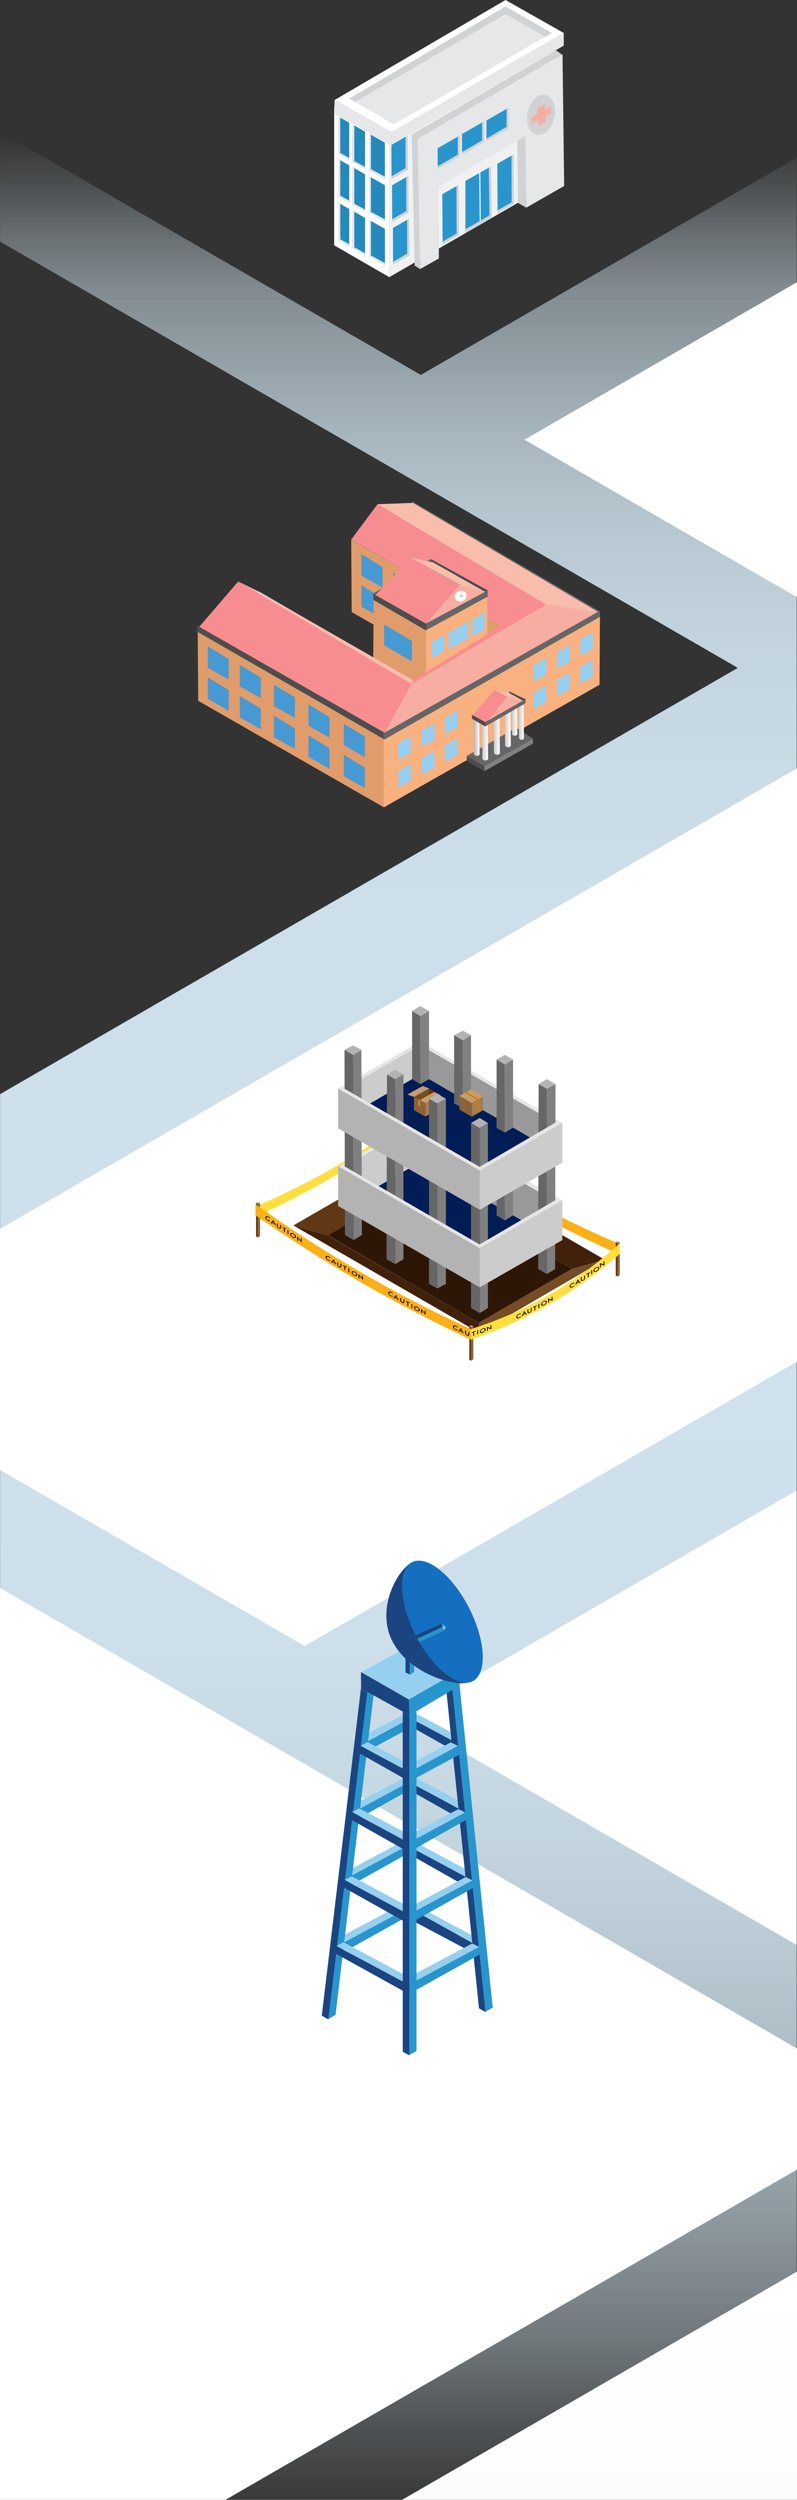 <svg xmlns="http://www.w3.org/2000/svg" xmlns:xlink="http://www.w3.org/1999/xlink" viewBox="0 0 750.08 2350.61"><rect x="0" y="0" width="750.08" height="2350.61" fill="#333333" stroke="none"/><defs><style>.cls-1{fill:url(#linear-gradient);}.cls-2{fill:#fff;}.cls-3{fill:#96cff0;}.cls-4{fill:#e09c6b;}.cls-5{fill:#2895cd;}.cls-6{fill:#f88d91;}.cls-7{fill:#666;}.cls-8{fill:#f8bdab;}.cls-9{fill:#4699d3;}.cls-10{fill:#1b4581;}.cls-11{fill:#f9b180;}.cls-12{fill:#4d4d4d;}.cls-13{fill:#f8ada3;}.cls-14{fill:url(#linear-gradient-2);}.cls-15{fill:url(#linear-gradient-3);}.cls-16{fill:url(#linear-gradient-4);}.cls-17{fill:url(#linear-gradient-5);}.cls-18{fill:url(#linear-gradient-6);}.cls-19{fill:url(#linear-gradient-7);}.cls-20{fill:gray;}.cls-21{fill:#2589bc;}.cls-22{fill:#f1f1f2;}.cls-23,.cls-26{fill:#2896cd;}.cls-24{fill:#d0d2d3;}.cls-25{fill:#e6e7e8;}.cls-26{stroke:#fff;}.cls-26,.cls-42{stroke-miterlimit:10;}.cls-27,.cls-41{fill:#fcb017;}.cls-28{fill:#ffdf3f;}.cls-29{fill:#603813;}.cls-30{fill:#8c6239;}.cls-31{fill:#c69c6d;}.cls-32{fill:#2e1606;}.cls-33{fill:#42210b;}.cls-34{fill:#754c24;}.cls-35{fill:#e6e6e6;}.cls-36{fill:#ccc;}.cls-37{fill:#999;}.cls-38{fill:#b3b3b3;}.cls-39{fill:#001d55;}.cls-40{fill:#a67c52;}.cls-41{opacity:0.68;}.cls-42{fill:none;stroke:#000;}.cls-43{fill:url(#radial-gradient);}.cls-44{fill:url(#linear-gradient-8);}</style><linearGradient id="linear-gradient" x1="374.93" y1="127.23" x2="374.93" y2="2484.68" gradientUnits="userSpaceOnUse"><stop offset="0" stop-color="#cee1ec" stop-opacity="0"/><stop offset="0.02" stop-color="#cee1ec" stop-opacity="0.16"/><stop offset="0.04" stop-color="#cee1ec" stop-opacity="0.34"/><stop offset="0.06" stop-color="#cee1ec" stop-opacity="0.5"/><stop offset="0.09" stop-color="#cee1ec" stop-opacity="0.63"/><stop offset="0.12" stop-color="#cee1ec" stop-opacity="0.75"/><stop offset="0.15" stop-color="#cee1ec" stop-opacity="0.84"/><stop offset="0.19" stop-color="#cee1ec" stop-opacity="0.91"/><stop offset="0.24" stop-color="#cee1ec" stop-opacity="0.96"/><stop offset="0.31" stop-color="#cee1ec" stop-opacity="0.99"/><stop offset="0.5" stop-color="#cee1ec"/><stop offset="0.6" stop-color="#cee1ec" stop-opacity="0.99"/><stop offset="0.66" stop-color="#cee1ec" stop-opacity="0.95"/><stop offset="0.71" stop-color="#cee1ec" stop-opacity="0.89"/><stop offset="0.76" stop-color="#cee1ec" stop-opacity="0.8"/><stop offset="0.8" stop-color="#cee1ec" stop-opacity="0.69"/><stop offset="0.84" stop-color="#cee1ec" stop-opacity="0.55"/><stop offset="0.88" stop-color="#cee1ec" stop-opacity="0.39"/><stop offset="0.91" stop-color="#cee1ec" stop-opacity="0.2"/><stop offset="0.95" stop-color="#cee1ec" stop-opacity="0"/></linearGradient><linearGradient id="linear-gradient-2" x1="470.46" y1="689.29" x2="464.73" y2="689.29" gradientUnits="userSpaceOnUse"><stop offset="0" stop-color="#fff"/><stop offset="1" stop-color="#ccc" stop-opacity="0.99"/></linearGradient><linearGradient id="linear-gradient-3" x1="459.42" y1="695.17" x2="453.84" y2="695.17" xlink:href="#linear-gradient-2"/><linearGradient id="linear-gradient-4" x1="451.37" y1="690.8" x2="445.8" y2="690.8" gradientUnits="userSpaceOnUse"><stop offset="0" stop-color="#fff"/><stop offset="1" stop-color="#b3b3b3" stop-opacity="0.99"/></linearGradient><linearGradient id="linear-gradient-5" x1="480.77" y1="682.67" x2="475.2" y2="682.67" xlink:href="#linear-gradient-2"/><linearGradient id="linear-gradient-6" x1="486.88" y1="674.22" x2="481.78" y2="674.22" xlink:href="#linear-gradient-2"/><linearGradient id="linear-gradient-7" x1="493.08" y1="676.15" x2="488.36" y2="676.15" xlink:href="#linear-gradient-2"/><radialGradient id="radial-gradient" cx="416.24" cy="1524.92" fx="359.62" fy="1574.092" r="74.99" gradientTransform="translate(737.66 -22.76) rotate(27)" gradientUnits="userSpaceOnUse"><stop offset="0.28" stop-color="#96cff0"/><stop offset="0.71" stop-color="#146fc1"/></radialGradient><linearGradient id="linear-gradient-8" x1="375.04" y1="2135.97" x2="375.04" y2="2613.61" gradientUnits="userSpaceOnUse"><stop offset="0" stop-color="#fff"/><stop offset="0.37" stop-color="#fff" stop-opacity="0.99"/><stop offset="0.51" stop-color="#fff" stop-opacity="0.97"/><stop offset="0.6" stop-color="#fff" stop-opacity="0.92"/><stop offset="0.68" stop-color="#fff" stop-opacity="0.85"/><stop offset="0.75" stop-color="#fff" stop-opacity="0.77"/><stop offset="0.8" stop-color="#fff" stop-opacity="0.66"/><stop offset="0.86" stop-color="#fff" stop-opacity="0.53"/><stop offset="0.91" stop-color="#fff" stop-opacity="0.39"/><stop offset="0.95" stop-color="#fff" stop-opacity="0.22"/><stop offset="0.99" stop-color="#fff" stop-opacity="0.04"/><stop offset="1" stop-color="#fff" stop-opacity="0"/></linearGradient></defs><title>Tracks_Background</title><g id="Layer_2" data-name="Layer 2"><g id="Layer_3" data-name="Layer 3"><polygon class="cls-1" points="396.03 352.53 0.09 123.93 0.09 227.17 694.37 628.01 0.09 1028.83 0.09 1166.89 0.09 2389.14 749.78 2389.14 749.78 148.28 396.03 352.53"/><polygon class="cls-2" points="750.09 722.45 0 1155.5 0 1382.21 286.79 1547.79 750.09 1280.33 750.09 722.45"/><polygon class="cls-3" points="414.03 564.76 384.65 580.91 367.57 572.93 396.79 556.66 414.03 564.76"/><polyline class="cls-4" points="505.76 675.73 330.99 575.55 330.54 507.56 506.45 607.91"/><polygon class="cls-5" points="563.66 643.89 564.62 576.39 505.17 608.35 504.42 676.05 563.66 643.89"/><polygon class="cls-3" points="388.58 472.89 330.56 507.38 506.45 608.03 564.3 576.37 388.58 472.89"/><polygon class="cls-6" points="476.41 590.9 330.55 507.33 355.31 474.06 513.94 568.46 476.41 590.9"/><polyline class="cls-7" points="564.71 579.9 388.19 475.99 387.81 471.35 564.23 574.65"/><polygon class="cls-8" points="564.23 576.2 388.58 472.89 355.31 474.06 513.94 568.46 564.23 576.2"/><polygon class="cls-9" points="359.95 581.73 340.22 570.51 340.22 550.39 359.95 562.39 359.95 581.73"/><polygon class="cls-9" points="359.95 552.52 340.22 541.3 340.22 521.18 359.95 533.17 359.95 552.52"/><polygon class="cls-9" points="390.13 599.2 370.4 587.98 370.4 567.86 390.13 579.86 390.13 599.2"/><polygon class="cls-9" points="390.13 569.98 370.4 558.76 370.4 538.65 390.13 550.64 390.13 569.98"/><polyline class="cls-4" points="399.58 699.72 351.08 669.88 351.58 560.03 401.23 590.03"/><polyline class="cls-10" points="457.11 667.5 407.56 636.89 407.56 529.84 458.43 558.07"/><polygon class="cls-11" points="458.75 667.56 458.58 558.01 401.23 589.71 399.52 699.72 458.75 667.56"/><polyline class="cls-12" points="458.63 561.34 405.63 531.39 405.63 525.72 459.02 555.15"/><polygon class="cls-7" points="405.63 531.39 405.63 525.59 351.08 558.22 351.46 564.41 405.63 531.39"/><polygon class="cls-6" points="432.5 549.95 387.06 524.42 351.93 561.1 401.18 589.9 432.5 549.95"/><polygon class="cls-8" points="407.48 528.77 387.06 524.42 432.71 549.95 458.82 557.76 407.48 528.77"/><polygon class="cls-13" points="457.84 556.47 399.8 588.19 432.69 549.89 457.84 556.47"/><polygon class="cls-7" points="459.02 560.96 459.02 555.15 400.6 586.49 400.99 592.68 459.02 560.96"/><polyline class="cls-12" points="400.99 592.87 351.46 564.11 351.46 558.44 401.37 586.68"/><ellipse class="cls-2" cx="433.56" cy="560.62" rx="5.61" ry="5.04" transform="translate(-207.26 257.93) rotate(-27)"/><path class="cls-7" d="M433.65,556.07l.2,4.65h-.39C433.53,559.17,433.59,557.62,433.65,556.07Z"/><path class="cls-7" d="M436.54,559.14,433.91,561a.46.46,0,0,1-.46-.31.24.24,0,0,1,.14-.25Z"/><g id="left_wing" data-name="left wing"><polyline class="cls-4" points="361.3 759.13 186.53 658.95 186.07 590.96 361.99 691.31"/><polygon class="cls-3" points="244.06 556.24 186.1 590.78 360.83 690.66 417.4 657.42 244.06 556.24"/><polygon class="cls-6" points="361.11 691.11 186.23 590.9 224.15 546.79 387.42 643.13 361.11 691.11"/><polygon class="cls-8" points="401.74 647 243.88 556.47 224.15 546.79 387.42 643.13 401.74 647"/></g><polyline class="cls-12" points="361.88 695.36 185.46 593.86 185.46 588.19 362.27 689.17"/><g id="front"><polygon class="cls-11" points="564.23 643.9 564.62 576.2 361.11 691.11 361.24 759.13 564.23 643.9"/><polygon class="cls-13" points="564.23 576.2 361.11 691.11 387.42 643.13 513.94 568.46 564.23 576.2"/></g><polygon class="cls-6" points="387.42 643.13 388.97 639.65 471.38 588.58 512.77 568.85 387.42 643.13"/><polygon class="cls-7" points="564.62 580.07 564.62 574.26 360.73 689.56 361.11 695.75 564.62 580.07"/><polygon class="cls-3" points="387.03 707.62 375.04 714.51 374.65 699.16 386.65 692.27 387.03 707.62"/><polygon class="cls-3" points="409.16 695.51 397.17 702.4 396.78 687.06 408.77 680.17 409.16 695.51"/><polygon class="cls-3" points="430.83 683.52 418.83 690.41 418.45 675.07 430.44 668.18 430.83 683.52"/><polygon class="cls-3" points="387.01 733.63 375.02 740.52 374.63 725.18 386.62 718.29 387.01 733.63"/><polygon class="cls-3" points="409.14 721.53 397.14 728.42 396.76 713.08 408.75 706.19 409.14 721.53"/><polygon class="cls-3" points="430.8 709.54 418.81 716.43 418.42 701.08 430.42 694.19 430.8 709.54"/><polygon class="cls-3" points="514.31 633.96 502.32 640.85 501.93 625.51 513.92 618.62 514.31 633.96"/><polygon class="cls-3" points="536.44 621.86 524.45 628.75 524.06 613.4 536.05 606.51 536.44 621.86"/><polygon class="cls-3" points="558.11 609.86 546.11 616.75 545.73 601.41 557.72 594.52 558.11 609.86"/><polygon class="cls-3" points="514.29 659.98 502.29 666.87 501.91 651.52 513.9 644.63 514.29 659.98"/><polygon class="cls-3" points="536.41 647.87 524.42 654.76 524.03 639.42 536.03 632.53 536.41 647.87"/><polygon class="cls-3" points="558.08 635.88 546.09 642.77 545.7 627.42 557.69 620.53 558.08 635.88"/><polygon class="cls-9" points="215.25 668.28 195.52 657.06 195.52 636.94 215.25 648.93 215.25 668.28"/><polygon class="cls-9" points="215.25 639.06 195.52 627.84 195.52 607.72 215.25 619.72 215.25 639.06"/><polygon class="cls-9" points="245.43 685.75 225.7 674.53 225.7 654.41 245.43 666.4 245.43 685.75"/><polygon class="cls-9" points="245.43 656.53 225.7 645.31 225.7 625.19 245.43 637.18 245.43 656.53"/><polygon class="cls-9" points="277.54 704.32 257.81 693.1 257.81 672.98 277.54 684.97 277.54 704.32"/><polygon class="cls-9" points="277.54 675.1 257.81 663.88 257.81 643.76 277.54 655.76 277.54 675.1"/><polygon class="cls-9" points="343.31 741.07 323.58 729.85 323.58 709.73 343.31 721.73 343.31 741.07"/><polygon class="cls-9" points="343.31 711.86 323.58 700.64 323.58 680.52 343.31 692.51 343.31 711.86"/><polygon class="cls-9" points="310.04 722.89 290.31 711.67 290.31 691.55 310.04 703.54 310.04 722.89"/><polygon class="cls-9" points="310.04 693.67 290.31 682.45 290.31 662.33 310.04 674.33 310.04 693.67"/><polygon class="cls-9" points="387.42 621.85 361.5 606.76 361.5 587.03 387.81 602.89 387.42 621.85"/><polygon class="cls-3" points="417.99 612.18 406.38 619.06 406.38 603.67 417.99 596.83 417.99 612.18"/><polygon class="cls-3" points="440.74 600.18 422.24 610.63 422.31 594.71 440.81 584.34 440.74 600.18"/><polygon class="cls-3" points="456.29 591.67 444.29 598.64 444.37 582.72 456.36 575.83 456.29 591.67"/><polygon class="cls-7" points="455.9 720.51 439.26 710.84 486.08 684.14 501.56 694.59 455.9 720.51"/><path class="cls-14" d="M470.46,707.92,470,670.63A1.88,1.88,0,0,0,468.5,669h0c-1.74-.58-3.77.29-3.77,1.61l.16,37.14a1.72,1.72,0,0,0,1.15,1.46l.33.16C468.12,710.21,470.48,709.35,470.46,707.92Z"/><path class="cls-15" d="M459.42,713.34,458.94,677a1.83,1.83,0,0,0-1.43-1.55h0c-1.69-.56-3.67.28-3.67,1.57l.16,36.22a1.68,1.68,0,0,0,1.11,1.43l.33.15C457.14,715.58,459.43,714.74,459.42,713.34Z"/><path class="cls-16" d="M451.37,709l-.48-36.37a1.83,1.83,0,0,0-1.42-1.55h0c-1.7-.56-3.68.28-3.67,1.57l.15,36.22a1.68,1.68,0,0,0,1.12,1.43l.32.15C449.09,711.21,451.39,710.37,451.37,709Z"/><path class="cls-17" d="M480.77,700.84l-.48-36.37a1.81,1.81,0,0,0-1.42-1.54h0c-1.69-.57-3.67.28-3.67,1.56l.15,36.22a1.73,1.73,0,0,0,1.12,1.44l.33.15C478.5,703.08,480.79,702.24,480.77,700.84Z"/><path class="cls-18" d="M486.88,690.22l-.44-32c0-.58-.51-1.1-1.3-1.36h0c-1.55-.5-3.36.25-3.36,1.38l.14,31.9a1.51,1.51,0,0,0,1,1.26l.3.13C484.8,692.19,486.9,691.45,486.88,690.22Z"/><path class="cls-19" d="M493.08,693.92l-.41-35.56a1.72,1.72,0,0,0-1.21-1.51h0c-1.43-.56-3.11.27-3.1,1.53l.13,35.41a1.63,1.63,0,0,0,.95,1.4l.27.15C491.15,696.11,493.09,695.29,493.08,693.92Z"/><ellipse class="cls-3" cx="479.42" cy="661.49" rx="3.7" ry="3.28" transform="translate(-220.96 240.92) rotate(-23.08)"/><polyline class="cls-12" points="494.47 661.3 479.25 653.83 479.25 650.14 494.59 657.54"/><polygon class="cls-6" points="477.7 655.32 465.29 648.55 444.69 672.91 456.96 681.25 477.7 655.32"/><polygon class="cls-8" points="478.81 651.37 465.29 648.55 477.84 655.33 493.68 659.75 478.81 651.37"/><polyline class="cls-12" points="456.83 683.18 444.16 675.81 444.16 672.13 457.09 679.16"/><polygon class="cls-13" points="493.68 659.36 457.73 679.5 477.48 655.1 493.68 659.36"/><polygon class="cls-7" points="494.47 661.3 494.47 657.54 456.58 679.04 456.83 683.05 494.47 661.3"/><polygon class="cls-12" points="439.26 710.84 439.26 715.48 455.9 725.15 455.9 720.51 439.26 710.84"/><polygon class="cls-20" points="455.9 720.51 455.9 725.15 501.56 699.23 501.56 694.59 455.9 720.51"/><polygon class="cls-2" points="314.51 100.9 366.37 130.84 366.37 260.6 314.51 230.66 314.51 100.9"/><polygon class="cls-21" points="318.61 109.58 328.67 115.45 328.61 150.61 318.55 144.75 318.61 109.58"/><polygon class="cls-21" points="331.79 117.03 343.62 123.86 343.48 159.06 331.65 152.24 331.79 117.03"/><polygon class="cls-21" points="347.43 125.69 362.22 134.08 362.25 168.32 347.45 159.93 347.43 125.69"/><polygon class="cls-21" points="318.65 149.68 328.71 155.55 328.64 190.71 318.59 184.85 318.65 149.68"/><polygon class="cls-21" points="331.83 157.14 343.66 163.96 343.51 199.16 331.69 192.34 331.83 157.14"/><polygon class="cls-21" points="347.46 165.79 362.26 174.18 362.29 208.42 347.49 200.03 347.46 165.79"/><polygon class="cls-21" points="318.65 190.71 328.71 196.58 328.64 231.74 318.59 225.88 318.65 190.71"/><polygon class="cls-21" points="331.83 198.17 343.66 205 343.51 240.19 331.69 233.37 331.83 198.17"/><polygon class="cls-21" points="347.46 206.82 362.26 215.21 362.29 249.45 347.49 241.06 347.46 206.82"/><polygon class="cls-22" points="366.37 130.84 521.94 41.02 522.93 170.2 366.37 260.6 366.37 130.84"/><polygon class="cls-23" points="368.33 133.9 383.49 125.26 383.65 159.54 368.49 168.32 368.33 133.9"/><polygon class="cls-23" points="368.98 174.21 384.14 165.57 384.31 199.85 369.14 208.63 368.98 174.21"/><polygon class="cls-23" points="369.8 214.34 384.96 205.7 385.12 239.98 369.96 248.76 369.8 214.34"/><polygon class="cls-24" points="387.79 126.49 523.38 47.24 528.82 51.36 393.04 130.72 387.79 126.49"/><polyline class="cls-24" points="387.46 126.31 390.27 249.81 395.35 252.98 393.2 130.02"/><polygon class="cls-25" points="495.26 195.28 530.95 174.86 529.4 51.02 393.63 130.38 395.35 252.98 413.01 243.07 412.63 175.51 494.54 127.83 495.26 195.28"/><polygon class="cls-25" points="347.43 125.69 349.08 126.63 349.08 159.06 347.45 159.93 347.43 125.69"/><polygon class="cls-25" points="347.43 165.79 349.08 166.73 349.08 199.16 347.45 200.03 347.43 165.79"/><polygon class="cls-25" points="347.43 206.82 349.08 207.76 349.08 240.19 347.45 241.06 347.43 206.82"/><polygon class="cls-25" points="331.79 198.17 333.45 199.13 333.45 232.48 331.69 233.37 331.79 198.17"/><polygon class="cls-25" points="331.79 157.22 333.45 158.19 333.45 191.53 331.69 192.42 331.79 157.22"/><polygon class="cls-25" points="331.79 117.03 333.45 118 333.45 151.35 331.69 152.24 331.79 117.03"/><polygon class="cls-25" points="318.61 149.69 320.27 150.66 320.27 184.01 318.51 184.89 318.61 149.69"/><polygon class="cls-25" points="318.61 190.71 320.27 191.68 320.27 225.03 318.51 225.91 318.61 190.71"/><polygon class="cls-25" points="318.55 109.51 320.21 110.47 320.21 143.82 318.45 144.71 318.55 109.51"/><polygon class="cls-25" points="333.45 232.48 331.69 233.37 343.51 240.19 343.51 238.13 333.45 232.48"/><polygon class="cls-25" points="333.45 191.45 331.69 192.34 343.51 199.16 343.51 197.1 333.45 191.45"/><polygon class="cls-25" points="333.45 151.35 331.69 152.24 343.51 159.06 343.51 157 333.45 151.35"/><polygon class="cls-25" points="349.05 240.19 347.43 241.06 362.26 249.45 362.26 247.29 349.05 240.19"/><polygon class="cls-25" points="349.05 199.16 347.43 200.03 362.26 208.42 362.26 206.26 349.05 199.16"/><polygon class="cls-25" points="349.08 159.06 347.46 159.93 362.29 168.32 362.29 166.16 349.08 159.06"/><polygon class="cls-25" points="320.21 143.82 318.45 144.71 328.61 150.61 328.61 148.52 320.21 143.82"/><polygon class="cls-25" points="320.29 183.94 318.53 184.83 328.69 190.73 328.69 188.64 320.29 183.94"/><polygon class="cls-25" points="320.27 224.96 318.51 225.84 328.67 231.74 328.67 229.65 320.27 224.96"/><polygon class="cls-24" points="383.49 125.26 381.69 126.28 381.69 158.07 383.65 159.54 383.49 125.26"/><polygon class="cls-24" points="384.14 165.57 382.34 166.6 382.34 198.39 384.31 199.85 384.14 165.57"/><polygon class="cls-24" points="384.96 205.7 383.16 206.73 383.16 238.52 385.12 239.98 384.96 205.7"/><polygon class="cls-24" points="382.34 198.39 368.98 206.1 369.14 208.63 384.31 199.85 382.34 198.39"/><polygon class="cls-24" points="383.16 238.52 369.8 246.23 369.96 248.76 385.12 239.98 383.16 238.52"/><polygon class="cls-24" points="381.69 158.07 368.33 165.79 368.49 168.32 383.65 159.54 381.69 158.07"/><polygon class="cls-23" points="416.26 182.6 431.42 173.97 431.71 221.06 416.55 229.84 416.26 182.6"/><line class="cls-24" x1="430.11" y1="188.99" x2="430.11" y2="220.78"/><polygon class="cls-24" points="429.74 219.6 416.38 227.31 416.55 229.84 431.71 221.06 429.74 219.6"/><polygon class="cls-24" points="431.38 173.99 429.58 175.01 429.74 219.6 431.71 221.06 431.38 173.99"/><polygon class="cls-23" points="468.04 153.97 483.2 145.33 483.41 191.61 468.25 200.39 468.04 153.97"/><polygon class="cls-24" points="481.52 190.18 468.24 197.84 468.25 200.39 483.41 191.61 481.52 190.18"/><polygon class="cls-24" points="483.16 145.35 481.36 146.37 481.52 190.18 483.41 191.61 483.16 145.35"/><polyline class="cls-23" points="438.02 170.13 461.92 156.58 462.59 204.24 438.02 218.54"/><line class="cls-26" x1="451.53" y1="161.97" x2="451.98" y2="208.29"/><polygon class="cls-24" points="460.64 202.58 437.99 215.6 438.02 218.54 462.59 204.24 460.64 202.58"/><polygon class="cls-24" points="461.92 156.58 460.02 157.6 460.64 202.58 462.59 204.24 461.92 156.58"/><polygon class="cls-24" points="494.54 127.83 486.75 132.36 487.6 190.87 495.26 195.28 494.54 127.83"/><ellipse class="cls-24" cx="509.21" cy="107.89" rx="19.17" ry="12.82" transform="translate(291.89 580.87) rotate(-77.29)"/><polygon class="cls-13" points="505.95 101.6 512.71 97.82 512.66 103.55 518.41 100.31 518.41 106.84 513.51 109.44 513.58 114.48 507.01 117.96 506.94 112.93 500.17 116.47 500.01 110.33 506.02 107.01 505.95 101.6"/><polyline class="cls-25" points="368.07 136.59 368.46 124.39 314.89 94.04 314.51 106.62"/><polygon class="cls-2" points="314.89 94.04 475.76 0 530.58 31.04 368.46 124.39 314.89 94.04"/><polyline class="cls-25" points="368.35 124.39 367.96 136.59 530.58 42.89 530.58 30.98 368.35 124.39"/><polygon class="cls-25" points="328.71 92.7 475.68 6.08 519.38 31.04 370.34 117.03 328.71 92.7"/><polygon class="cls-24" points="475.68 6.08 475.68 13.31 513.3 34.54 519.38 31.04 475.68 6.08"/><polygon class="cls-24" points="475.68 6.08 475.68 13.31 334.19 95.91 328.71 92.7 475.68 6.08"/><polygon class="cls-23" points="411.9 139.42 432.53 127.57 432.56 146.66 411.93 158.65 411.9 139.42"/><polyline class="cls-24" points="432.56 127.55 430.8 128.57 430.84 145.38 432.57 146.69"/><polygon class="cls-24" points="430.85 145.36 411.91 156.4 411.87 158.76 432.57 146.66 430.85 145.36"/><polygon class="cls-23" points="434.8 126.02 455.43 114.17 455.46 133.25 434.83 145.25 434.8 126.02"/><polyline class="cls-24" points="455.47 114.14 453.7 115.17 453.74 131.98 455.47 133.29"/><polygon class="cls-24" points="453.75 131.96 434.81 143 434.77 145.36 455.48 133.26 453.75 131.96"/><polygon class="cls-23" points="457.81 113.3 478.45 101.45 478.48 120.54 457.84 132.53 457.81 113.3"/><polyline class="cls-24" points="478.48 101.43 476.72 102.45 476.76 119.26 478.49 120.57"/><polygon class="cls-24" points="476.76 119.24 457.83 130.28 457.79 132.65 478.49 120.54 476.76 119.24"/><path class="cls-27" d="M583.32,1169.87a952.45,952.45,0,0,1-202.68-117.44v10.42c27.75,20.12,59.14,41,94.24,61.41a1124.29,1124.29,0,0,0,108.44,55.55Z"/><path class="cls-28" d="M381.59,1053.28A659.61,659.61,0,0,1,311,1099.63,659.38,659.38,0,0,1,241.42,1134v9.94c22.33-10.31,46.18-22.44,71-36.71,25.51-14.65,48.55-29.53,69.14-44Z"/><polyline class="cls-29" points="380.69 1082.69 378.79 1081.74 378.79 1050.29 380.64 1051.42"/><polygon class="cls-30" points="382.58 1081.27 382.58 1050.29 380.64 1051.42 380.69 1082.69 382.58 1081.27"/><polygon class="cls-31" points="382.58 1050.29 380.64 1051.42 378.79 1050.29 380.64 1049.17 382.58 1050.29"/><polygon class="cls-32" points="538.29 1193.1 395.58 1111 308.38 1161.63 450.6 1243.83 538.29 1193.1"/><polygon class="cls-33" points="450.6 1243.83 308.32 1161.72 276.08 1152.27 451.03 1253.28 450.6 1243.83"/><polygon class="cls-34" points="538.29 1193.1 450.6 1243.83 451.03 1253.28 569.24 1184.51 538.29 1193.1"/><polygon class="cls-29" points="394.72 1083.92 276.08 1152.27 308.32 1161.72 395.58 1111 394.72 1083.92"/><polygon class="cls-33" points="569.24 1184.51 394.72 1083.92 395.58 1111 538.29 1193.1 569.24 1184.51"/><polygon class="cls-35" points="525.89 1127.08 395.21 1052.41 395.21 1055.85 525.89 1130.94 525.89 1127.08"/><polygon class="cls-35" points="397.36 1051.42 321.27 1095.27 321.27 1098.7 396.93 1055.72 397.36 1051.42"/><polygon class="cls-35" points="318.26 1096.97 321.27 1098.7 321.27 1095.23 318.26 1096.97"/><polygon class="cls-35" points="529.33 1129.01 525.88 1131 525.88 1127.02 529.33 1129.01"/><polygon class="cls-35" points="525.83 1053.83 395.15 979.16 395.15 982.6 525.83 1057.69 525.83 1053.83"/><polygon class="cls-35" points="397.3 978.17 321.21 1022.02 321.21 1025.45 396.87 982.47 397.3 978.17"/><polygon class="cls-35" points="318.2 1023.72 321.21 1025.45 321.21 1021.98 318.2 1023.72"/><polygon class="cls-35" points="529.27 1055.76 525.82 1057.75 525.82 1053.77 529.27 1055.76"/><polygon class="cls-36" points="395.58 982.69 324.22 1023.74 324.22 1060.92 395.58 1019.44 395.58 982.69"/><polygon class="cls-36" points="395.58 1055.77 324.22 1097.03 324.22 1133.79 395.58 1093.16 395.58 1055.77"/><polygon class="cls-37" points="522.39 1055.55 395.58 982.9 395.58 1020.3 522.39 1092.94 522.39 1055.55"/><polygon class="cls-37" points="522.39 1129.48 395.58 1055.98 395.58 1093.37 522.39 1165.59 522.39 1129.48"/><polyline class="cls-7" points="396.01 1129.48 387.84 1124.75 387.84 950.66 395.58 955.39"/><polygon class="cls-20" points="403.75 1124.75 403.75 950.66 395.58 955.39 396.01 1129.48 403.75 1124.75"/><polygon class="cls-38" points="403.75 950.66 395.58 955.39 387.84 950.66 395.58 945.93 403.75 950.66"/><polyline class="cls-7" points="435.56 1152.27 427.39 1147.54 427.39 973.44 435.56 978.17"/><polygon class="cls-20" points="443.29 1147.54 443.29 973.44 435.56 978.17 435.56 1152.27 443.29 1147.54"/><polygon class="cls-38" points="443.29 973.44 435.56 978.17 427.39 973.44 435.56 969.14 443.29 973.44"/><polyline class="cls-7" points="475.1 1175.05 467.37 1170.75 467.37 996.23 475.1 1000.95"/><polygon class="cls-20" points="482.84 1170.32 482.84 996.23 475.1 1000.95 475.1 1175.05 482.84 1170.32"/><polygon class="cls-38" points="482.84 996.23 475.1 1000.95 467.37 996.23 475.1 991.93 482.84 996.23"/><polyline class="cls-7" points="514.65 1198.01 506.48 1193.28 506.91 1019.44 514.65 1023.74"/><polygon class="cls-20" points="522.39 1193.28 522.82 1019.44 514.65 1023.74 514.65 1198.01 522.39 1193.28"/><polygon class="cls-38" points="522.82 1019.44 514.65 1023.74 506.91 1019.44 514.65 1014.71 522.82 1019.44"/><polygon class="cls-39" points="522.82 1166.02 482.84 1142.81 475.1 1147.54 467.37 1142.81 467.37 1134.21 443.29 1120.03 435.56 1124.75 427.39 1120.03 427.39 1111 403.75 1097.24 395.58 1101.97 388.27 1096.81 324.22 1133.78 451.46 1207.29 522.82 1166.02"/><polygon class="cls-39" points="522.62 1083.65 482.84 1060.27 475.1 1065 467.37 1060.7 467.37 1051.25 443.29 1037.49 435.56 1042.22 427.39 1037.49 427.39 1028.46 403.75 1014.71 395.58 1019.44 387.84 1014.71 324.45 1051.42 451.69 1124.92 522.62 1083.65"/><polygon class="cls-29" points="414.49 1041.98 403.98 1035.87 403.98 1023.45 414.49 1029.75 414.49 1041.98"/><polygon class="cls-34" points="403.98 1035.68 389.65 1044.09 389.65 1031.47 403.98 1023.45 403.98 1035.68"/><polygon class="cls-30" points="400.35 1050.01 389.65 1043.9 389.65 1031.47 400.35 1037.4 400.35 1050.01"/><polygon class="cls-40" points="414.49 1041.98 400.35 1049.91 400.35 1037.49 414.49 1029.56 414.49 1041.98"/><polygon class="cls-31" points="403.98 1023.45 389.65 1031.47 383.35 1029.18 397.87 1021.16 403.98 1023.45"/><polygon class="cls-31" points="414.3 1029.56 400.39 1037.44 395.38 1034.34 408.76 1026.89 414.3 1029.56"/><polygon class="cls-41" points="395.19 1040.46 393.86 1039.61 393.86 1033.77 395.19 1034.53 395.19 1040.46"/><polygon class="cls-41" points="395.96 1034.72 395.38 1034.34 408.76 1026.89 409.33 1027.27 395.96 1034.72"/><polyline class="cls-7" points="332.82 1166.02 324.65 1161.29 324.22 987.2 332.39 991.93"/><polygon class="cls-20" points="340.56 1161.29 340.13 987.2 332.39 991.93 332.82 1166.02 340.56 1161.29"/><polygon class="cls-38" points="340.13 987.2 332.39 991.93 324.22 987.2 332.39 982.9 340.13 987.2"/><polyline class="cls-7" points="411.48 1211.59 403.75 1207.15 403.75 1033.19 411.48 1037.49"/><polygon class="cls-20" points="419.65 1207.29 419.65 1033.19 411.48 1037.49 411.48 1211.59 419.65 1207.29"/><polygon class="cls-38" points="419.65 1033.19 411.48 1037.49 403.75 1033.19 411.48 1028.46 419.65 1033.19"/><polyline class="cls-7" points="451.46 1234.66 443.29 1229.94 443.29 1055.98 451.46 1060.7"/><polygon class="cls-20" points="459.2 1229.94 459.2 1055.98 451.46 1060.7 451.46 1234.66 459.2 1229.94"/><polygon class="cls-38" points="459.2 1055.98 451.46 1060.7 443.29 1055.98 451.46 1051.25 459.2 1055.98"/><polyline class="cls-7" points="371.94 1188.64 363.77 1184.08 364.2 1010.41 371.94 1014.71"/><polygon class="cls-20" points="379.67 1184.08 379.67 1009.98 371.94 1014.71 371.94 1188.64 379.67 1184.08"/><polygon class="cls-38" points="379.67 1010.25 371.94 1014.71 364.2 1010.41 371.94 1005.68 379.67 1010.25"/><polygon class="cls-36" points="522.82 1055.55 451.46 1097.24 451.46 1134.21 522.82 1092.94 522.82 1055.55"/><polygon class="cls-36" points="522.82 1129.05 451.03 1170.75 451.46 1207.29 522.82 1166.45 522.82 1129.05"/><polygon class="cls-38" points="451.46 1097.24 324.22 1023.74 324.22 1061.13 451.46 1134.21 451.46 1097.24"/><polygon class="cls-38" points="451.46 1170.32 324.22 1096.81 324.22 1133.78 451.46 1207.29 451.46 1170.32"/><polygon class="cls-38" points="451.46 1100.54 318.2 1023.59 318.2 1060.99 451.46 1137.51 451.46 1100.54"/><polygon class="cls-35" points="451.46 1097.24 324.22 1023.74 320.78 1025.03 451.46 1100.68 451.46 1097.24"/><polygon class="cls-36" points="529.27 1055.76 451.46 1100.66 451.46 1137.63 529.27 1093.16 529.27 1055.76"/><polygon class="cls-35" points="522.82 1055.55 451.46 1097.24 451.46 1100.68 525.83 1057.69 522.82 1055.55"/><polygon class="cls-38" points="451.46 1173.53 318.2 1096.58 318.2 1133.98 451.46 1210.5 451.46 1173.53"/><polygon class="cls-35" points="451.46 1170.23 324.22 1096.73 320.78 1098.02 451.46 1173.67 451.46 1170.23"/><polygon class="cls-36" points="529.27 1128.62 451.46 1173.52 451.46 1210.48 529.27 1166.02 529.27 1128.62"/><polygon class="cls-35" points="522.82 1128.4 451.46 1170.1 451.46 1173.54 525.83 1130.55 522.82 1128.4"/><polyline class="cls-29" points="242.84 1163.56 240.95 1162.62 240.95 1131.17 242.79 1132.3"/><polygon class="cls-30" points="244.74 1162.14 244.74 1131.17 242.79 1132.3 242.84 1163.56 244.74 1162.14"/><polygon class="cls-31" points="244.74 1131.17 242.79 1132.3 240.95 1131.17 242.79 1130.05 244.74 1131.17"/><polyline class="cls-29" points="443.57 1279.49 441.68 1278.55 441.68 1247.1 443.52 1248.23"/><polygon class="cls-30" points="445.47 1278.07 445.47 1247.1 443.52 1248.23 443.57 1279.49 445.47 1278.07"/><polygon class="cls-31" points="445.47 1247.1 443.52 1248.23 441.68 1247.1 443.52 1245.98 445.47 1247.1"/><polyline class="cls-29" points="581.38 1200.41 579.48 1199.46 579.48 1168.02 581.33 1169.15"/><polygon class="cls-30" points="583.27 1198.99 583.27 1168.02 581.33 1169.15 581.38 1200.41 583.27 1198.99"/><polygon class="cls-31" points="583.27 1168.02 581.33 1169.15 579.48 1168.02 581.33 1166.89 583.27 1168.02"/><path class="cls-27" d="M443.15,1249.75A1218.66,1218.66,0,0,1,329,1190.08c-32.46-19.22-62-38.72-88.56-57.77v10.42c27,18.79,56.45,37.92,88.56,56.82,39.87,23.48,78.21,43.33,114.12,60.14Z"/><path class="cls-28" d="M583.32,1169.05a372.57,372.57,0,0,1-140.17,80.7v9.94A409.66,409.66,0,0,0,583.32,1179Z"/><path d="M249.66,1144.75c0-1.09,1.23-1.47,2.68-.84a5.14,5.14,0,0,1,1.79,1.37l-.47.27a3.86,3.86,0,0,0-1.34-1c-.94-.41-1.83-.18-1.84.59a3,3,0,0,0,1.83,2.18,2,2,0,0,0,1.34.13l.47.69a2.53,2.53,0,0,1-1.79-.2C250.87,1147.28,249.66,1145.85,249.66,1144.75Z"/><path d="M258.38,1151.09l-2.44-1.06-.36.43-.88-.38,2.45-2.89.05,0,2.41,5-.88-.38Zm-.31-.66-.9-1.9-.92,1.11Z"/><path d="M260.53,1152.72v-2.4l.81.36v2.39a1.78,1.78,0,0,0,1.13,1.42c.63.28,1.14.11,1.14-.43v-2.39l.82.35v2.4c0,.89-.86,1.17-2,.69A3,3,0,0,1,260.53,1152.72Z"/><path d="M269.44,1155.86l-1.38-.6v3.27l-.82-.36,0-3.26-1.39-.61v-.6l3.59,1.56Z"/><path d="M270.62,1156.48l.81.36v3.86l-.82-.35Z"/><path d="M273.11,1160.52c0-1.1,1.2-1.48,2.68-.84s2.66,2.06,2.66,3.17-1.21,1.46-2.68.82S273.1,1161.62,273.11,1160.52Zm4.52,2a2.94,2.94,0,0,0-1.85-2.19c-1-.45-1.85-.18-1.85.58a2.9,2.9,0,0,0,1.84,2.19C276.79,1163.5,277.63,1163.25,277.63,1162.48Z"/><path d="M283.87,1164.45v3.94h0l-3.3-4v2.52l-.81-.35,0-3.94,0,0,3.29,4v-2.52Z"/><path d="M306.49,1182.12c0-1.09,1.22-1.48,2.68-.85a5.33,5.33,0,0,1,1.79,1.37l-.48.28a3.82,3.82,0,0,0-1.33-1c-.94-.41-1.84-.18-1.84.59a3,3,0,0,0,1.83,2.18,1.91,1.91,0,0,0,1.34.13l.47.69a2.53,2.53,0,0,1-1.79-.2C307.7,1184.64,306.49,1183.21,306.49,1182.12Z"/><path d="M315.21,1188l-2.45-1.06-.35.43-.88-.38,2.44-2.89,0,0,2.42,5-.88-.38Zm-.32-.66-.9-1.9-.91,1.11Z"/><path d="M317.35,1189.14v-2.4l.82.35v2.4a1.79,1.79,0,0,0,1.13,1.42c.63.27,1.14.1,1.14-.43v-2.4l.82.36v2.4c0,.88-.86,1.16-2,.68A3,3,0,0,1,317.35,1189.14Z"/><path d="M326.27,1191.8l-1.38-.6,0,3.27-.81-.36v-3.26l-1.38-.6v-.61l3.58,1.56Z"/><path d="M327.92,1192.42l.81.36v3.86l-.81-.35Z"/><path d="M330.88,1196.46c0-1.1,1.21-1.48,2.68-.84s2.67,2.06,2.66,3.17-1.21,1.46-2.68.82S330.88,1197.56,330.88,1196.46Zm4.52,2a2.91,2.91,0,0,0-1.85-2.2c-1-.44-1.85-.18-1.85.58a2.92,2.92,0,0,0,1.84,2.19C334.56,1199.44,335.4,1199.19,335.4,1198.43Z"/><path d="M341.53,1199.67v3.95l0,0-3.29-4v2.52l-.81-.35v-3.94l0,0,3.29,4v-2.52Z"/><path d="M365.31,1215.64c0-1.09,1.22-1.48,2.67-.84a5.14,5.14,0,0,1,1.8,1.37l-.48.27a3.82,3.82,0,0,0-1.33-1c-.94-.4-1.84-.18-1.84.6a3,3,0,0,0,1.83,2.18,1.9,1.9,0,0,0,1.34.12l.46.69a2.49,2.49,0,0,1-1.78-.19C366.52,1218.16,365.31,1216.73,365.31,1215.64Z"/><path d="M374,1221.5l-2.45-1.06-.35.43-.88-.38,2.44-2.89,0,0,2.41,5-.87-.39Zm-.32-.66-.9-1.9-.91,1.11Z"/><path d="M376.65,1222.66v-2.4l.82.35v2.4a1.78,1.78,0,0,0,1.13,1.42c.63.28,1.14.11,1.14-.43v-2.4l.82.36v2.4c0,.89-.86,1.16-2,.69A3,3,0,0,1,376.65,1222.66Z"/><path d="M385.56,1225.33l-1.38-.61V1228l-.82-.36v-3.26l-1.38-.6v-.61l3.59,1.56Z"/><path d="M387.21,1226l.81.35v3.87l-.81-.36Z"/><path d="M389.7,1229.51c0-1.1,1.21-1.48,2.68-.84s2.67,2.06,2.66,3.17-1.21,1.46-2.68.82S389.7,1230.61,389.7,1229.51Zm4.52,2a2.92,2.92,0,0,0-1.85-2.19c-1-.45-1.85-.18-1.85.58a2.92,2.92,0,0,0,1.84,2.19C393.38,1232.49,394.22,1232.23,394.22,1231.47Z"/><path d="M400.46,1232.49v3.94h0l-3.29-4v2.52l-.81-.36v-3.93h0l3.29,4v-2.52Z"/><path d="M426.31,1247.5c0-1.09,1.23-1.47,2.68-.84a5.14,5.14,0,0,1,1.79,1.37l-.47.27a3.74,3.74,0,0,0-1.34-1c-.94-.41-1.83-.18-1.84.59A3,3,0,0,0,429,1250a1.91,1.91,0,0,0,1.34.12l.47.7a2.5,2.5,0,0,1-1.78-.2C427.52,1250,426.31,1248.59,426.31,1247.5Z"/><path d="M435.11,1252.76l-2.44-1.07-.36.44-.87-.39,2.44-2.88.05,0,2.41,5-.88-.38Zm-.31-.66-.9-1.91-.92,1.12Z"/><path d="M437.74,1253.41V1251l.82.35v2.4a1.76,1.76,0,0,0,1.13,1.42c.63.27,1.14.11,1.14-.43v-2.4l.82.36v2.4c0,.89-.86,1.16-2,.69A3,3,0,0,1,437.74,1253.41Z"/><path d="M447.6,1251.91l-1.39.6v3.27l-.82.36v-3.28l-1.39.6v-.6l3.59-1.55Z"/><path d="M449.19,1251l.81-.36v3.88l-.82.35Z"/><path d="M451.69,1252.29c0-1.1,1.2-2.53,2.68-3.16s2.67-.26,2.67.85-1.21,2.52-2.68,3.16S451.69,1253.39,451.69,1252.29Zm4.53-2c0-.77-.84-1-1.86-.59a2.94,2.94,0,0,0-1.85,2.19c0,.77.83,1,1.85.59A3,3,0,0,0,456.22,1250.33Z"/><path d="M462.42,1245.9v4l0,0-3.3-1.17v2.53l-.81.35v-3.95l0,0,3.3,1.16v-2.52Z"/><path d="M485.89,1238.48c0-1.09,1.22-2.53,2.67-3.16a2.65,2.65,0,0,1,1.8-.18l-.47.68a1.9,1.9,0,0,0-1.34.13,3,3,0,0,0-1.84,2.18c0,.78.91,1,1.84.59a3.82,3.82,0,0,0,1.34-1l.47.29a4.92,4.92,0,0,1-1.79,1.35C487.11,1240,485.89,1239.58,485.89,1238.48Z"/><path d="M494.54,1235.62l-2.45,1.06-.35.74-.88.38,2.43-5,0,0,2.43,2.9-.88.38Zm-.31-.39-.91-1.12-.91,1.91Z"/><path d="M496.44,1233.83v-2.41l.82-.35v2.41c0,.53.5.71,1.13.43a1.79,1.79,0,0,0,1.14-1.42v-2.4l.82-.36v2.41a3.05,3.05,0,0,1-2,2.39C497.29,1235,496.44,1234.72,496.44,1233.83Z"/><path d="M505.18,1228.05l-1.38.6v3.28l-.82.35V1229l-1.38.6v-.6l3.59-1.55Z"/><path d="M506.77,1226.22l.82-.35v3.88l-.81.35Z"/><path d="M509.28,1226.54c0-1.11,1.2-2.53,2.67-3.17s2.68-.25,2.68.86-1.21,2.52-2.68,3.15S509.28,1227.64,509.28,1226.54Zm4.53-2c0-.77-.84-1-1.86-.59a2.92,2.92,0,0,0-1.85,2.19c0,.77.83,1,1.85.59A3,3,0,0,0,513.81,1224.58Z"/><path d="M520,1219.2v4l0,0-3.3-1.16v2.52l-.82.35v-4h0l3.3,1.15v-2.52Z"/><path d="M536.09,1209.6c0-1.1,1.22-2.54,2.67-3.17a2.68,2.68,0,0,1,1.79-.18l-.47.68a2,2,0,0,0-1.34.13,3,3,0,0,0-1.83,2.18c0,.79.91,1,1.83.6a3.84,3.84,0,0,0,1.34-1l.47.28a4.82,4.82,0,0,1-1.78,1.36C537.3,1211.07,536.09,1210.69,536.09,1209.6Z"/><path d="M545,1205.91l-2.45,1.06-.35.74-.88.38,2.43-5,.05,0,2.43,2.9-.88.39Zm-.32-.39-.9-1.12-.92,1.91Z"/><path d="M546.64,1203.53v-2.41l.81-.36v2.41c0,.54.5.71,1.14.44a1.82,1.82,0,0,0,1.14-1.42v-2.41l.82-.35v2.4a3,3,0,0,1-2,2.39C547.49,1204.7,546.64,1204.42,546.64,1203.53Z"/><path d="M555.38,1196.8l-1.38.6v3.27l-.81.35v-3.27l-1.39.6v-.61l3.58-1.55Z"/><path d="M556.5,1194.49l.81-.35V1198l-.81.35Z"/><path d="M558.53,1194.81c0-1.1,1.2-2.53,2.67-3.16s2.68-.26,2.68.85-1.21,2.52-2.68,3.16S558.53,1195.91,558.53,1194.81Zm4.52-2c0-.77-.83-1-1.85-.59a2.93,2.93,0,0,0-1.85,2.2c0,.76.83,1,1.85.58A2.94,2.94,0,0,0,563.05,1192.85Z"/><path d="M568.78,1186.06v4l0,0-3.31-1.16v2.53l-.81.35v-4l0,0,3.3,1.16v-2.53Z"/><polygon class="cls-27" points="454.75 1043.74 443.46 1037.29 443.46 1024.17 454.75 1030.83 454.75 1043.74"/><polygon class="cls-27" points="443.46 1037.29 432.57 1043.54 432.57 1030.43 443.46 1024.18 443.46 1037.29"/><polygon class="cls-30" points="443.86 1049.99 432.57 1043.54 432.57 1030.43 443.86 1037.09 443.86 1049.99"/><polygon class="cls-40" points="454.75 1043.84 443.86 1050.09 443.86 1036.98 454.75 1030.73 454.75 1043.84"/><polygon class="cls-31" points="454.75 1030.83 443.86 1037.09 432.57 1030.43 443.46 1024.18 454.75 1030.83"/><line class="cls-42" x1="438.42" y1="1027.2" x2="449.51" y2="1033.86"/><polygon class="cls-41" points="450.36 1033.32 448.75 1034.33 437.45 1027.67 439.07 1026.66 450.36 1033.32"/><line class="cls-42" x1="449.51" y1="1033.86" x2="449.51" y2="1046.77"/><polygon class="cls-41" points="450.32 1046.36 448.75 1047.24 448.75 1034.33 450.36 1033.32 450.32 1046.36"/><polygon class="cls-2" points="749.78 1401.52 379.78 1615.17 749.78 1828.81 749.78 1401.52"/><polygon class="cls-2" points="750.09 1926.23 0 1493.12 0 2473.12 750.09 2040.06 750.09 1926.23"/><polygon class="cls-2" points="750.09 265.35 493.59 413.46 750.09 561.57 750.09 265.35"/><path class="cls-3" d="M385.23,1604.63h.11a16,16,0,0,1,1.58.68,16.33,16.33,0,0,1,5.07,4l-6.65,3.61"/><path class="cls-5" d="M385.34,1604.63a9,9,0,0,0-2.71,1,9.21,9.21,0,0,0-3.58,3.81l6.29,3.41"/><g id="left_back" data-name="left back"><g id="side_2.1" data-name="side 2.1"><polygon class="cls-3" points="338.82 1634.16 345.84 1638.9 384.91 1616.28 378.36 1613 338.82 1634.16"/><polygon class="cls-5" points="339.84 1640.81 344.32 1647.15 390.11 1622.48 386.62 1615.49 339.84 1640.81"/></g><g id="side_2.2" data-name="side 2.2"><polygon class="cls-3" points="331.59 1697.34 338.61 1702.08 385.11 1675.96 378.55 1672.68 331.59 1697.34"/><polygon class="cls-5" points="331.74 1704.42 336.21 1710.77 390.37 1680.19 384.81 1675.83 331.74 1704.42"/></g><g id="side_2.3" data-name="side 2.3"><polygon class="cls-3" points="325.82 1759.91 332.83 1764.65 388.07 1733.29 381.51 1730.01 325.82 1759.91"/><polygon class="cls-5" points="326.4 1766.11 330.87 1772.46 393.33 1737.52 387.77 1733.16 326.4 1766.11"/></g><g id="side_2.4" data-name="side 2.4"><polygon class="cls-3" points="318.39 1822.36 325.41 1827.1 389.38 1791.37 382.82 1788.09 318.39 1822.36"/><polygon class="cls-5" points="320.72 1828.13 325.2 1834.48 395.07 1795.61 389.52 1791.24 320.72 1828.13"/></g></g><g id="left"><polyline class="cls-10" points="309.12 1898.87 302.84 1895.33 339.68 1587.67 345.94 1591.12"/><polygon class="cls-5" points="315.81 1894.63 352.49 1586.32 345.78 1589.91 309.11 1898.38 315.81 1894.63"/></g><g id="left_batch" data-name="left batch"><g id="side_1.1" data-name="side 1.1"><polygon class="cls-3" points="385.63 1659.29 378.62 1664.03 339.54 1641.4 346.1 1638.13 385.63 1659.29"/><polygon class="cls-10" points="384.61 1665.93 380.14 1672.28 333.85 1646.08 339.4 1641.71 384.61 1665.93"/></g><g id="side_1.2" data-name="side 1.2"><polygon class="cls-3" points="385.01 1725.09 377.99 1729.83 331.49 1703.7 338.05 1700.43 385.01 1725.09"/><polygon class="cls-10" points="384.42 1732.6 379.95 1738.95 325.79 1708.38 331.35 1704.01 384.42 1732.6"/></g><g id="side_1.3" data-name="side 1.3"><polygon class="cls-3" points="386.85 1794.2 379.83 1798.94 324.6 1767.58 331.16 1764.31 386.85 1794.2"/><polygon class="cls-10" points="385.83 1800.85 381.36 1807.19 318.9 1772.26 324.46 1767.89 385.83 1800.85"/></g><g id="side_1.4" data-name="side 1.4"><polygon class="cls-3" points="390.78 1862.33 383.76 1867.07 316.74 1829.6 323.3 1826.32 390.78 1862.33"/><polygon class="cls-10" points="389.76 1868.97 385.29 1875.33 311.04 1834.27 316.6 1829.91 389.76 1868.97"/></g></g><g id="right_back" data-name="right back"><g id="side_1.1-2" data-name="side 1.1"><polygon class="cls-3" points="432.51 1633.19 425.49 1637.93 386.42 1615.3 392.97 1612.03 432.51 1633.19"/><polygon class="cls-10" points="431.49 1639.83 427.01 1646.18 380.72 1619.98 386.28 1615.61 431.49 1639.83"/></g><g id="side_1.2-2" data-name="side 1.2"><polygon class="cls-3" points="439.74 1697.24 432.72 1701.98 386.23 1675.86 392.78 1672.58 439.74 1697.24"/><polygon class="cls-10" points="439.16 1704.75 434.68 1711.1 380.53 1680.53 386.09 1676.17 439.16 1704.75"/></g><g id="side_1.3-2" data-name="side 1.3"><polygon class="cls-3" points="445.52 1761.55 438.5 1766.29 383.27 1734.93 389.82 1731.66 445.52 1761.55"/><polygon class="cls-10" points="444.5 1768.19 440.02 1774.55 379.7 1740.41 383.13 1735.24 444.5 1768.19"/></g><g id="side_1.4-2" data-name="side 1.4"><polygon class="cls-3" points="452.94 1824.44 445.92 1829.18 378.9 1791.71 385.45 1788.43 452.94 1824.44"/><polygon class="cls-10" points="451.92 1831.08 447.44 1837.43 382.32 1802.86 381.45 1791.94 451.92 1831.08"/></g></g><g id="right"><polyline class="cls-10" points="457.07 1892 450.78 1888.46 419.58 1585.07 425.84 1588.53"/><polygon class="cls-5" points="463.75 1887.77 432.55 1584.93 425.84 1588.53 457.06 1891.51 463.75 1887.77"/></g><g id="right_batch" data-name="right batch"><g id="side_2.1-2" data-name="side 2.1"><polygon class="cls-3" points="384.75 1659.51 391.77 1664.25 430.85 1641.62 424.29 1638.34 384.75 1659.51"/><polygon class="cls-5" points="385.77 1666.15 390.25 1672.5 436.04 1647.82 432.55 1640.84 385.77 1666.15"/></g><g id="side_2.2-2" data-name="side 2.2"><polygon class="cls-3" points="384.51 1725.74 391.53 1730.48 438.02 1704.36 431.47 1701.08 384.51 1725.74"/><polygon class="cls-5" points="384.65 1732.82 389.13 1739.17 443.28 1708.6 437.73 1704.23 384.65 1732.82"/></g><g id="side_2.3-2" data-name="side 2.3"><polygon class="cls-3" points="382.67 1794.86 389.68 1799.6 444.91 1768.24 438.36 1764.96 382.67 1794.86"/><polygon class="cls-5" points="383.25 1801.06 387.72 1807.41 450.18 1772.47 444.62 1768.11 383.25 1801.06"/></g><g id="side_2.4-2" data-name="side 2.4"><polygon class="cls-3" points="380.04 1861.68 387.06 1866.42 451.03 1830.69 444.47 1827.41 380.04 1861.68"/><polygon class="cls-5" points="382.38 1867.44 386.85 1873.8 456.73 1834.93 451.17 1830.56 382.38 1867.44"/></g></g><g id="front-2" data-name="front"><polyline class="cls-10" points="385.31 1932.73 379.02 1929.19 379.02 1609.4 385.28 1612.85"/><polygon class="cls-5" points="391.99 1928.5 391.99 1609.26 385.28 1612.85 385.3 1932.24 391.99 1928.5"/></g><polyline class="cls-10" points="385.38 1612.88 339.84 1587.62 339.67 1572.22 384.88 1598.05"/><polygon class="cls-5" points="432.55 1584.93 432.55 1570.52 384.94 1596.81 385.25 1613.06 432.55 1584.93"/><polygon class="cls-3" points="432.51 1570.61 384.88 1598.05 340.13 1572.37 387.3 1546.38 432.51 1570.61"/><polyline class="cls-10" points="385.69 1574.64 381.65 1572.57 381.65 1537.5 385.69 1539.12"/><polygon class="cls-5" points="389.72 1572.38 389.72 1537.08 385.69 1539.12 385.69 1574.64 389.72 1572.38"/><polygon class="cls-5" points="381.65 1537.5 385.69 1539.12 385.69 1534.27 381.65 1537.5"/><polygon class="cls-3" points="389.72 1537.1 385.69 1539.12 385.69 1534.27 389.72 1537.1"/><ellipse class="cls-43" cx="416.24" cy="1524.92" rx="28.35" ry="62.83" transform="translate(-646.93 355.17) rotate(-27)"/><path class="cls-3" d="M418.8,1528.75l0,0c.06.28.1.57.14.88a9.27,9.27,0,0,1-.15,3.07l-2.7-2.68"/><polyline class="cls-10" points="383.48 1545.23 383.23 1541.63 415.82 1526.46 416.1 1530.04"/><polygon class="cls-5" points="386.25 1547.9 418.81 1532.75 416.1 1530.04 383.49 1545.22 386.25 1547.9"/><path class="cls-5" d="M418.82,1528.8a6.55,6.55,0,0,0-.94-1.16,4.37,4.37,0,0,0-2.07-1.16l.3,3.59"/><path class="cls-10" d="M388,1468.91a13.13,13.13,0,0,1,2.61-1A12,12,0,0,0,388,1468.91Z"/><path class="cls-10" d="M391.24,1537.76C375.48,1506.84,374,1476,388,1468.91c-14,7.1-34.46,43.5-18.7,74.42,14.8,29.06,56.37,42.94,72.9,38.6C428,1585.42,406,1566.67,391.24,1537.76Z"/><polygon class="cls-44" points="0 2569.11 0 2613.61 750.09 2613.61 750.09 2135.97 0 2569.11"/></g></g></svg>